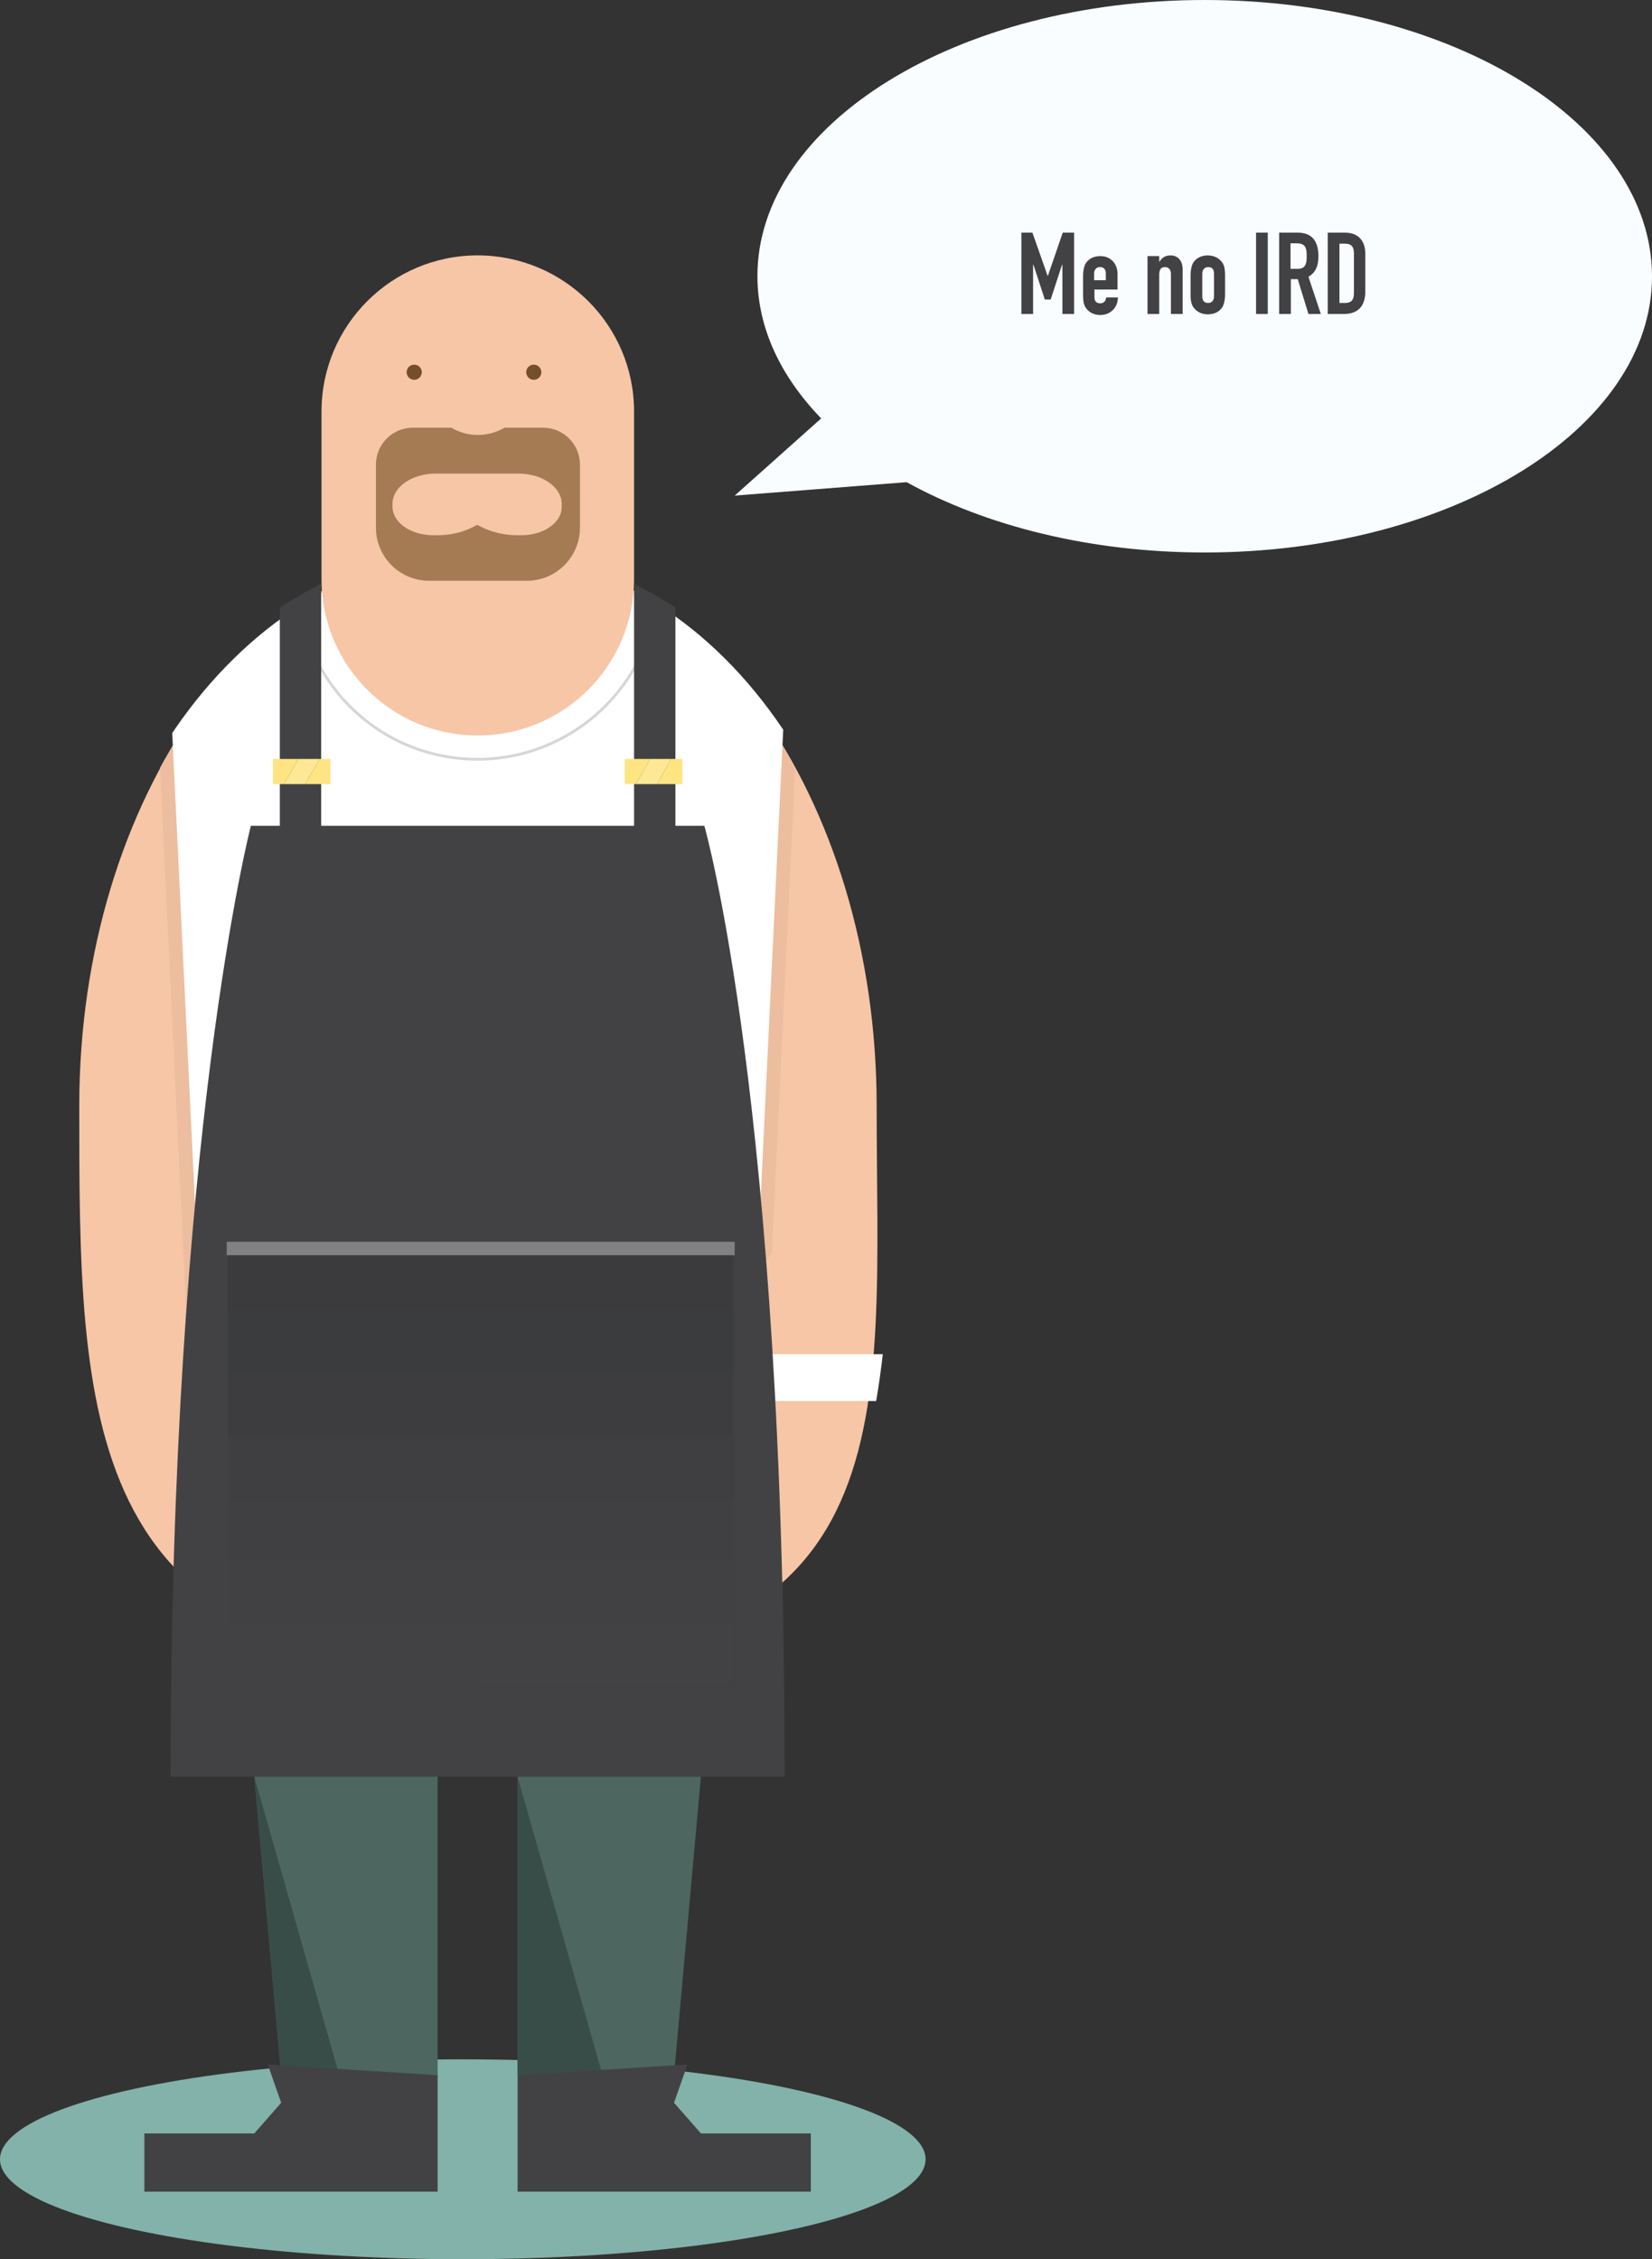 <?xml version="1.0" encoding="utf-8"?>
<!-- Generator: Adobe Illustrator 17.1.0, SVG Export Plug-In . SVG Version: 6.00 Build 0)  -->
<!DOCTYPE svg PUBLIC "-//W3C//DTD SVG 1.1//EN" "http://www.w3.org/Graphics/SVG/1.1/DTD/svg11.dtd">
<svg version="1.1" id="Layer_1" xmlns="http://www.w3.org/2000/svg" xmlns:xlink="http://www.w3.org/1999/xlink" x="0px" y="0px"
	 viewBox="0 0 479.4 655.5" enable-background="new 0 0 479.4 655.5" xml:space="preserve">
<rect x="0" y="0" width="479.4" height="655.5" fill="#333333" stroke="none"/>
<g>
	<g>
		<ellipse fill="#82B2A9" cx="134.3" cy="626.5" rx="134.3" ry="29"/>
	</g>
	<g>
		<g>
			<defs>
				<path id="SVGID_14_" d="M138.6,213.4c-25,0-45.3-20.3-45.3-45.3v-48.7c0-25,20.3-45.3,45.3-45.3S184,94.3,184,119.4V168
					C184,193.1,163.7,213.4,138.6,213.4z"/>
			</defs>
			<clipPath id="SVGID_1_">
				<use xlink:href="#SVGID_14_"  overflow="visible"/>
			</clipPath>
		</g>
		<g>
			<path fill="#F6C6A7" d="M254.4,320.9c0,89.6,10.7,162.3-115.7,162.3c-115.7,0-115.7-72.7-115.7-162.3s51.8-162.3,115.7-162.3
				S254.4,231.3,254.4,320.9z"/>
		</g>
		<g>
			<defs>
				<path id="SVGID_16_" d="M138.6,483.2c-115.7,0-115.7-72.7-115.7-162.3s51.8-162.3,115.7-162.3s115.7,72.7,115.7,162.3"/>
			</defs>
			<clipPath id="SVGID_2_">
				<use xlink:href="#SVGID_16_"  overflow="visible"/>
			</clipPath>
			<g clip-path="url(#SVGID_2_)">
				<polygon fill="#ECBD9F" points="59.4,491.9 43.1,153.4 234.1,153.4 217.8,491.9 				"/>
			</g>
		</g>
		<g>
			<defs>
				<path id="SVGID_18_" d="M257.7,320.9c0,92.2-53.3,167-119.1,167s-119.1-74.8-119.1-167s54.2-160.8,119.9-160.8
					S257.7,228.7,257.7,320.9z"/>
			</defs>
			<clipPath id="SVGID_3_">
				<use xlink:href="#SVGID_18_"  overflow="visible"/>
			</clipPath>
			<g clip-path="url(#SVGID_3_)">
				<polygon fill="#FFFFFF" points="214,487.9 63.3,487.9 47.3,157.4 229.9,157.4 				"/>
			</g>
		</g>
		<g>
			<g>
				<g>
					<path fill="#F6C6A7" d="M138.6,213.4c-25,0-45.3-20.3-45.3-45.3v-48.7c0-25,20.3-45.3,45.3-45.3S184,94.3,184,119.4V168
						C184,193.1,163.7,213.4,138.6,213.4z"/>
				</g>
			</g>
			<g>
				<circle fill="#754E2C" cx="120.2" cy="108" r="2.2"/>
			</g>
			<g>
				<circle fill="#754E2C" cx="154.9" cy="108" r="2.2"/>
			</g>
			<g>
				<path fill="#A47B53" d="M146.4,124.1L146.4,124.1c-4.8,2.8-10.7,2.8-15.4,0l-0.1,0h-11.1c-5.9,0-10.7,4.8-10.7,10.7v18.3
					c0,8.5,6.9,15.4,15.4,15.4h28.4c8.5,0,15.4-6.9,15.4-15.4v-18.3c0-5.9-4.8-10.7-10.7-10.7H146.4z M151.3,155.3h-1.2
					c-3.8,0-7.5-0.9-10.6-2.5l-1-0.5l-1,0.5c-3,1.6-6.7,2.5-10.6,2.5h-1.2c-6.5,0-11.8-3.7-11.8-8.3v-0.8c0-4.9,5.6-8.8,12.6-8.8
					h23.9c6.9,0,12.6,3.9,12.6,8.8v0.8C163.1,151.6,157.8,155.3,151.3,155.3z"/>
			</g>
		</g>
		<g>
			<defs>
				<path id="SVGID_20_" d="M258.8,320.9c0,95.4-1.7,172.8-120.2,172.8c-123.2,0-123.2-77.4-123.2-172.8s55.2-172.8,123.2-172.8
					S258.8,225.5,258.8,320.9z"/>
			</defs>
			<clipPath id="SVGID_4_">
				<use xlink:href="#SVGID_20_"  overflow="visible"/>
			</clipPath>
			<g clip-path="url(#SVGID_4_)">
				<rect x="219.3" y="392.9" fill="#FFFFFF" width="45.9" height="13.6"/>
			</g>
		</g>
		<g>
			<g>
				<path fill="#424244" d="M227.7,515.5H49.5c0-186.1,23.3-275.9,23.3-275.9h131.6C204.4,239.6,227.7,320.9,227.7,515.5z"/>
			</g>
		</g>
		<g>
			<g>
				<polygon fill="#4D6660" points="127,602.1 81.6,602.1 73.8,515.5 127,515.5 				"/>
			</g>
			<g>
				<polygon fill="#394D48" points="100.4,608.9 81.6,602.1 73.8,515.5 				"/>
			</g>
			<g>
				<polygon fill="#4D6660" points="195.6,602.1 150.2,602.1 150.2,515.5 203.4,515.5 				"/>
			</g>
			<g>
				<polygon fill="#394D48" points="176.8,608.9 150.2,602.1 150.2,515.5 				"/>
			</g>
		</g>
		<g>
			<polygon fill="#424244" points="77.7,599 81.6,610.1 73.8,619 41.9,619 41.9,635.9 81.6,635.9 87.4,635.9 127,635.9 127,602.1 
							"/>
		</g>
		<g>
			<polygon fill="#424244" points="199.5,599 195.6,610.1 203.4,619 235.3,619 235.3,635.9 195.6,635.9 189.9,635.9 150.2,635.9 
				150.2,602.1 			"/>
		</g>
		<g>
			<g>
				<path fill="#D7D6D6" d="M138.6,220.7c-21.6,0-40.8-12.9-48.9-33l0.7-0.3c8,19.7,26.9,32.5,48.2,32.5c21.6,0,41.2-13.6,48.7-33.9
					l0.7,0.3C180.4,206.9,160.6,220.7,138.6,220.7z"/>
			</g>
		</g>
		<g>
			<defs>
				<ellipse id="SVGID_22_" cx="138.6" cy="320.9" rx="126.4" ry="162.3"/>
			</defs>
			<clipPath id="SVGID_5_">
				<use xlink:href="#SVGID_22_"  overflow="visible"/>
			</clipPath>
			<g clip-path="url(#SVGID_5_)">
				<g>
					<rect x="81.2" y="158.6" fill="#424244" width="12" height="84.9"/>
				</g>
				<g>
					<rect x="184" y="158.6" fill="#424244" width="12" height="84.9"/>
				</g>
			</g>
		</g>
		<g>
			<g>
				<defs>
					<rect id="SVGID_24_" x="65.8" y="362.2" width="147.4" height="127.2"/>
				</defs>
				<clipPath id="SVGID_6_">
					<use xlink:href="#SVGID_24_"  overflow="visible"/>
				</clipPath>
				<rect x="65.8" y="471.2" clip-path="url(#SVGID_6_)" fill="#424244" width="147.4" height="18.2"/>
				<rect x="65.8" y="453.1" clip-path="url(#SVGID_6_)" fill="#414143" width="147.4" height="18.2"/>
				<rect x="65.8" y="434.9" clip-path="url(#SVGID_6_)" fill="#404042" width="147.4" height="18.2"/>
				<rect x="65.8" y="416.7" clip-path="url(#SVGID_6_)" fill="#3F3F41" width="147.4" height="18.2"/>
				<rect x="65.8" y="398.6" clip-path="url(#SVGID_6_)" fill="#3D3D3F" width="147.4" height="18.2"/>
				<rect x="65.8" y="380.4" clip-path="url(#SVGID_6_)" fill="#3B3C3D" width="147.4" height="18.2"/>
				<polygon clip-path="url(#SVGID_6_)" fill="#3B3B3D" points="213.2,362.2 213.2,362.2 213.2,380.4 65.8,380.4 65.8,362.2 				"/>
				<path clip-path="url(#SVGID_6_)" fill="#3B3B3D" d="M213.2,362.2L213.2,362.2L213.2,362.2z"/>
			</g>
			<linearGradient id="SVGID_7_" gradientUnits="userSpaceOnUse" x1="65.362" y1="425.806" x2="213.551" y2="425.806">
				<stop  offset="0" style="stop-color:#424244"/>
				<stop  offset="1" style="stop-color:#414143"/>
			</linearGradient>
			<path fill="url(#SVGID_7_)" d="M213.6,489.8H65.4V361.8h148.2V489.8z M66.1,489h146.6V362.6H66.1V489z"/>
		</g>
		<g>
			<rect x="65.8" y="360.3" fill="#818181" width="147.4" height="3.9"/>
		</g>
	</g>
	<g>
		<g>
			<polygon fill="#FEE581" points="79.2,220.2 79.2,227.5 82.4,227.5 86.6,220.2 			"/>
		</g>
		<g>
			<polygon fill="#FEE581" points="95.9,220.2 92.8,220.2 88.5,227.5 95.9,227.5 			"/>
		</g>
		<g>
			<polygon fill="#FEE896" points="86.6,220.2 82.4,227.5 88.5,227.5 92.8,220.2 			"/>
		</g>
	</g>
	<g>
		<g>
			<polygon fill="#FEE581" points="181.3,220.2 181.3,227.5 184.5,227.5 188.7,220.2 			"/>
		</g>
		<g>
			<polygon fill="#FEE581" points="198,220.2 194.8,220.2 190.6,227.5 198,227.5 			"/>
		</g>
		<g>
			<polygon fill="#FEE896" points="188.7,220.2 184.5,227.5 190.6,227.5 194.8,220.2 			"/>
		</g>
	</g>
	<path fill="#FAFDFF" d="M349.6,0c-71.7,0-129.8,35.9-129.8,80.1c0,15.1,6.8,29.2,18.5,41.3l-25.1,22.4l49.9-3.9
		c23,12.7,53.3,20.4,86.5,20.4c71.7,0,129.8-35.9,129.8-80.1C479.4,35.9,421.3,0,349.6,0z"/>
	<g>
		<path fill="#424244" d="M296.4,67.5h3.2L304,80h0.1l4.3-12.5h3.3v23.6h-3.4V76.8h-0.1l-3.3,10.1h-1.7l-3.3-10.1h-0.1v14.3h-3.4
			V67.5z"/>
		<path fill="#424244" d="M317.6,84v2.3c0,1.1,0.6,1.7,1.7,1.7c1.3,0,1.6-1,1.7-1.7h3.4c0,1.4-0.5,2.7-1.4,3.6
			c-0.9,0.9-2.1,1.5-3.7,1.5c-2.1,0-3.6-1-4.4-2.4c-0.5-0.9-0.6-2.1-0.6-3.4v-5.5c0-1.4,0.2-2.5,0.6-3.4c0.8-1.5,2.4-2.4,4.4-2.4
			c3.1,0,5,2.3,5,5.2V84H317.6z M317.6,81.3h3.3v-1.9c0-1.3-0.6-1.9-1.7-1.9c-1,0-1.7,0.7-1.7,1.9V81.3z"/>
		<path fill="#424244" d="M333,74.3h3.4v1.6h0.1c0.7-1.1,1.6-1.8,3.2-1.8c1.7,0,3.5,1.1,3.5,4.1v12.9h-3.4V79.5c0-1.2-0.6-2-1.7-2
			c-1.3,0-1.7,0.8-1.7,2.3v11.3H333V74.3z"/>
		<path fill="#424244" d="M345.5,79.9c0-1.4,0.2-2.5,0.6-3.4c0.8-1.5,2.4-2.4,4.4-2.4s3.6,1,4.4,2.4c0.5,0.9,0.6,2.1,0.6,3.4v5.5
			c0,1.4-0.2,2.5-0.6,3.4c-0.8,1.5-2.3,2.4-4.4,2.4s-3.6-1-4.4-2.4c-0.5-0.9-0.6-2.1-0.6-3.4V79.9z M348.9,86c0,1.3,0.6,1.9,1.7,1.9
			c1,0,1.7-0.7,1.7-1.9v-6.6c0-1.3-0.6-1.9-1.7-1.9c-1,0-1.7,0.7-1.7,1.9V86z"/>
		<path fill="#424244" d="M364.5,67.5h3.4v23.6h-3.4V67.5z"/>
		<path fill="#424244" d="M371.2,67.5h5.4c4,0,6,2.3,6,6.9c0,2.7-0.8,4.7-2.9,5.9l3.6,10.8h-3.6L376.6,81h-2v10.1h-3.4V67.5z
			 M374.6,78h1.9c2.3,0,2.7-1.3,2.7-3.7c0-2.4-0.4-3.7-2.9-3.7h-1.8V78z"/>
		<path fill="#424244" d="M385.3,67.5h5c3.8,0,5.9,2.3,5.9,6.1v11c0,4.4-2.3,6.5-6.2,6.5h-4.7V67.5z M388.7,87.9h1.6
			c1.9,0,2.6-0.9,2.6-2.9V73.6c0-1.9-0.6-2.9-2.6-2.9h-1.6V87.9z"/>
	</g>
</g>
</svg>
